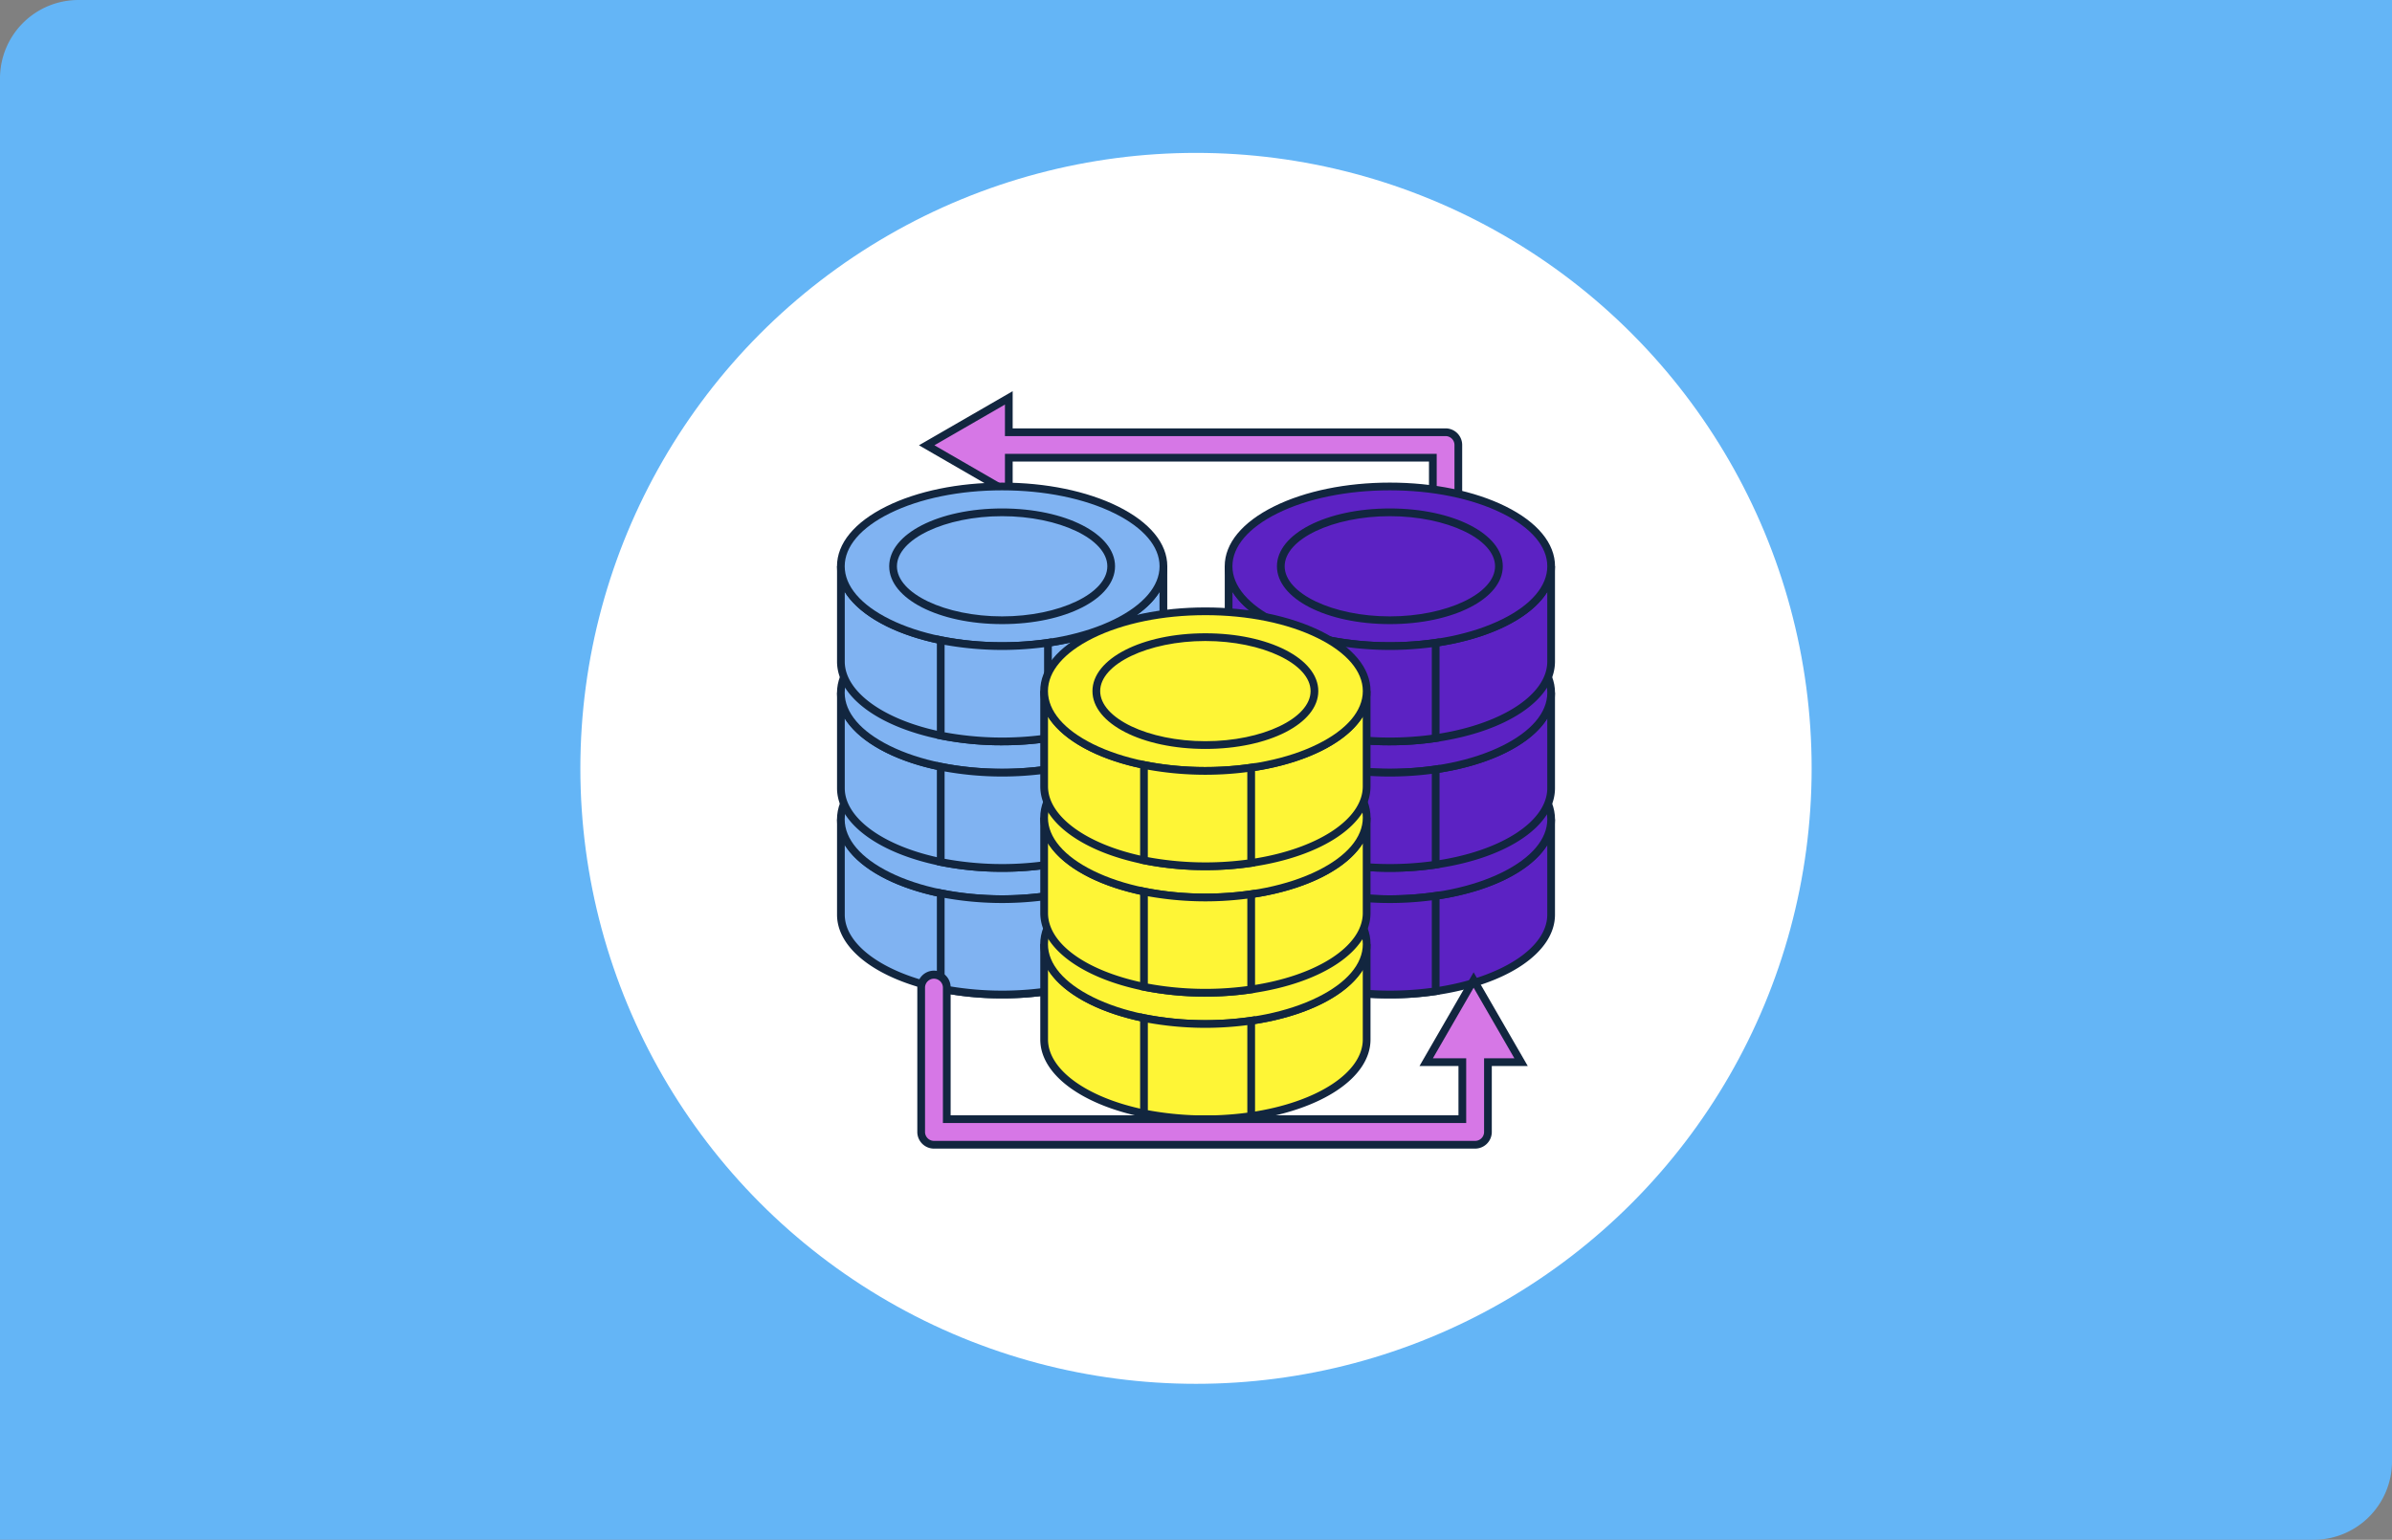 <svg xmlns="http://www.w3.org/2000/svg" xmlns:xlink="http://www.w3.org/1999/xlink" width="610" height="392.789" viewBox="0 0 610 392.789">
  <rect x="0" y="0" width="610" height="392.789" fill="#808080" stroke="none"/>
  <defs>
    <clipPath id="clip-path">
      <rect id="Rectángulo_45134" data-name="Rectángulo 45134" width="183.108" height="193.212" fill="none"/>
    </clipPath>
  </defs>
  <g id="Grupo_187271" data-name="Grupo 187271" transform="translate(6576 1794)">
    <g id="Grupo_180472" data-name="Grupo 180472" transform="translate(-6444 -2676.001)">
      <path id="Rectángulo_33876" data-name="Rectángulo 33876" d="M20,0H610a0,0,0,0,1,0,0V372.789a20,20,0,0,1-20,20H0a0,0,0,0,1,0,0V20A20,20,0,0,1,20,0Z" transform="translate(-132 882.001)" fill="#64b5f6"/>
    </g>
    <circle id="Elipse_4932" data-name="Elipse 4932" cx="157" cy="157" r="157" transform="translate(-6428 -1755)" fill="#fff"/>
    <g id="Grupo_180479" data-name="Grupo 180479" transform="translate(-6362.554 -1694.212)">
      <g id="Grupo_180478" data-name="Grupo 180478" clip-path="url(#clip-path)">
        <path id="Trazado_241825" data-name="Trazado 241825" d="M58.056,16.425,79,28.52V19.594H187.139V59.673a3.249,3.249,0,1,0,6.5,0V16.346a3.25,3.25,0,0,0-3.251-3.25H79V4.33Z" transform="translate(-35.186 -2.624)" fill="#d677e6"/>
        <path id="Trazado_241826" data-name="Trazado 241826" d="M187.357,61.284a4.238,4.238,0,0,1-4.232-4.235V17.954H76.957V27.6l-23.9-13.8L76.957,0V9.486h110.4a4.24,4.24,0,0,1,4.235,4.236V57.049a4.24,4.24,0,0,1-4.235,4.235m-112.37-45.3H185.094V57.049a2.264,2.264,0,1,0,4.528,0V13.722a2.268,2.268,0,0,0-2.266-2.266H74.987V3.411L57,13.8,74.987,24.19Z" transform="translate(-32.156)" fill="#12263f"/>
        <path id="Trazado_241827" data-name="Trazado 241827" d="M335.766,277.3v24.3c0,9.231-12.394,17.029-29.442,19.527a81.634,81.634,0,0,1-27.34-.674c-14.946-3.057-25.46-10.353-25.46-18.853V277.3c0,8.5,10.513,15.766,25.46,18.826a81.534,81.534,0,0,0,27.34.671c17.048-2.468,29.442-10.269,29.442-19.5" transform="translate(-153.652 -168.061)" fill="#5c22c3"/>
        <path id="Trazado_241828" data-name="Trazado 241828" d="M293.116,322.947a79.542,79.542,0,0,1-15.844-1.535c-15.945-3.261-26.248-11.04-26.248-19.817V277.3h1.97c0,7.782,9.685,14.793,24.672,17.861a80.579,80.579,0,0,0,27,.662c16.845-2.438,28.6-10.054,28.6-18.523h1.97v24.3c0,9.609-12.17,17.848-30.284,20.5a79.574,79.574,0,0,1-11.836.851m-40.122-39.14v17.787c0,7.681,9.915,14.869,24.672,17.888a80.688,80.688,0,0,0,27,.665c16.843-2.468,28.6-10.1,28.6-18.553V283.853c-4.136,6.655-14.5,11.918-28.316,13.918a82.546,82.546,0,0,1-27.678-.681c-11.84-2.424-20.569-7.331-24.279-13.283" transform="translate(-152.136 -168.061)" fill="#12263f"/>
        <path id="Trazado_241829" data-name="Trazado 241829" d="M294.619,225.6c-22.708,0-41.125,9.117-41.125,20.356s18.417,20.361,41.125,20.361,41.138-9.116,41.138-20.361S317.34,225.6,294.619,225.6" transform="translate(-153.633 -136.73)" fill="#5c22c3"/>
        <path id="Trazado_241830" data-name="Trazado 241830" d="M293.105,265.791c-11.132,0-21.614-2.154-29.515-6.066-8.122-4.021-12.595-9.448-12.595-15.28s4.473-11.255,12.595-15.275c7.9-3.911,18.384-6.065,29.515-6.065s21.622,2.154,29.526,6.065c8.123,4.021,12.6,9.445,12.6,15.276s-4.474,11.26-12.6,15.28c-7.9,3.912-18.389,6.066-29.526,6.066m0-40.717c-10.834,0-21.005,2.082-28.642,5.861-7.415,3.67-11.5,8.468-11.5,13.51s4.084,9.844,11.5,13.515c7.635,3.78,17.807,5.862,28.642,5.862s21.015-2.082,28.652-5.862c7.417-3.671,11.5-8.47,11.5-13.515s-4.084-9.84-11.5-13.51c-7.637-3.779-17.813-5.861-28.652-5.861" transform="translate(-152.119 -135.215)" fill="#12263f"/>
        <path id="Trazado_241831" data-name="Trazado 241831" d="M335.766,195.323v24.326c0,9.229-12.394,17.03-29.442,19.5a81.412,81.412,0,0,1-27.34-.674c-14.946-3.057-25.46-10.323-25.46-18.823V195.323c0,8.5,10.513,15.8,25.46,18.853a81.647,81.647,0,0,0,27.34.674c17.048-2.5,29.442-10.3,29.442-19.527" transform="translate(-153.652 -118.378)" fill="#5c22c3"/>
        <path id="Trazado_241832" data-name="Trazado 241832" d="M293.116,240.974a79.568,79.568,0,0,1-15.844-1.538c-15.945-3.261-26.248-11.028-26.248-19.788V195.323h1.97c0,7.681,9.915,14.87,24.672,17.888a80.682,80.682,0,0,0,27,.665c16.844-2.468,28.6-10.1,28.6-18.554h1.97v24.326c0,9.623-12.171,17.85-30.285,20.472a79.228,79.228,0,0,1-11.834.854m-40.122-39.129v17.8c0,7.783,9.685,14.793,24.672,17.858a80.445,80.445,0,0,0,27,.666c16.845-2.438,28.6-10.055,28.6-18.524V201.871c-4.136,6.654-14.5,11.93-28.314,13.954a82.631,82.631,0,0,1-27.68-.684c-11.839-2.422-20.568-7.334-24.278-13.3" transform="translate(-152.136 -118.378)" fill="#12263f"/>
        <path id="Trazado_241833" data-name="Trazado 241833" d="M294.619,143.651c-22.708,0-41.125,9.116-41.125,20.355s18.417,20.362,41.125,20.362,41.138-9.116,41.138-20.362-18.417-20.355-41.138-20.355" transform="translate(-153.633 -87.062)" fill="#5c22c3"/>
        <path id="Trazado_241834" data-name="Trazado 241834" d="M293.105,183.838c-11.132,0-21.614-2.154-29.515-6.066-8.122-4.021-12.595-9.447-12.595-15.28s4.473-11.255,12.595-15.275c7.9-3.911,18.384-6.065,29.515-6.065s21.622,2.154,29.526,6.065c8.123,4.02,12.6,9.444,12.6,15.275s-4.474,11.259-12.6,15.28c-7.9,3.912-18.389,6.066-29.526,6.066m0-40.717c-10.834,0-21.006,2.082-28.642,5.861-7.415,3.67-11.5,8.468-11.5,13.51s4.084,9.844,11.5,13.515c7.635,3.78,17.807,5.861,28.642,5.861s21.015-2.082,28.652-5.861c7.417-3.671,11.5-8.47,11.5-13.515s-4.084-9.84-11.5-13.51c-7.637-3.779-17.812-5.861-28.652-5.861" transform="translate(-152.119 -85.546)" fill="#12263f"/>
        <path id="Trazado_241835" data-name="Trazado 241835" d="M335.766,113.347v24.326c0,9.228-12.394,17.029-29.442,19.527a81.636,81.636,0,0,1-27.34-.674c-14.946-3.057-25.46-10.353-25.46-18.853V113.347c0,8.5,10.513,15.8,25.46,18.856a78.928,78.928,0,0,0,15.648,1.515,78.126,78.126,0,0,0,11.693-.844c17.048-2.5,29.442-10.3,29.442-19.527" transform="translate(-153.652 -68.695)" fill="#5c22c3"/>
        <path id="Trazado_241836" data-name="Trazado 241836" d="M293.116,159.026a79.544,79.544,0,0,1-15.844-1.535c-15.945-3.261-26.248-11.04-26.248-19.817V113.348h1.97c0,7.679,9.915,14.87,24.672,17.891a77.8,77.8,0,0,0,15.45,1.495,77.214,77.214,0,0,0,11.545-.832c16.844-2.467,28.605-10.1,28.605-18.553h1.97v24.326c0,9.609-12.17,17.848-30.284,20.5a79.633,79.633,0,0,1-11.836.851m-40.122-39.157v17.805c0,7.681,9.915,14.869,24.672,17.887a80.646,80.646,0,0,0,27,.666c16.843-2.468,28.6-10.1,28.6-18.553V119.9c-4.136,6.654-14.5,11.929-28.314,13.953a79.115,79.115,0,0,1-11.836.854,79.844,79.844,0,0,1-15.844-1.534c-11.84-2.425-20.569-7.338-24.279-13.3" transform="translate(-152.136 -68.696)" fill="#12263f"/>
        <path id="Trazado_241837" data-name="Trazado 241837" d="M294.619,61.7c-22.708,0-41.125,9.117-41.125,20.355s18.417,20.365,41.125,20.365,41.138-9.116,41.138-20.365S317.34,61.7,294.619,61.7" transform="translate(-153.633 -37.393)" fill="#5c22c3"/>
        <path id="Trazado_241838" data-name="Trazado 241838" d="M293.105,101.887c-11.132,0-21.614-2.154-29.515-6.067-8.122-4.021-12.595-9.449-12.595-15.283s4.473-11.255,12.595-15.275c7.9-3.911,18.384-6.065,29.515-6.065s21.622,2.154,29.526,6.065c8.123,4.021,12.6,9.445,12.6,15.276s-4.474,11.262-12.6,15.283c-7.9,3.912-18.389,6.066-29.526,6.066m0-40.72c-10.834,0-21.005,2.082-28.642,5.861-7.415,3.67-11.5,8.468-11.5,13.51s4.084,9.846,11.5,13.518c7.635,3.78,17.807,5.862,28.642,5.862s21.016-2.082,28.652-5.862c7.417-3.671,11.5-8.472,11.5-13.518s-4.084-9.84-11.5-13.51c-7.637-3.779-17.813-5.861-28.652-5.861" transform="translate(-152.119 -35.877)" fill="#12263f"/>
        <path id="Trazado_241839" data-name="Trazado 241839" d="M315.114,78.439C299.76,78.439,287.3,84.6,287.3,92.2s12.455,13.767,27.809,13.767,27.815-6.162,27.815-13.767-12.452-13.764-27.815-13.764" transform="translate(-174.125 -47.539)" fill="#5c22c3"/>
        <path id="Trazado_241840" data-name="Trazado 241840" d="M313.6,105.44c-16.146,0-28.794-6.48-28.794-14.752S297.452,75.939,313.6,75.939s28.8,6.478,28.8,14.749-12.65,14.752-28.8,14.752m0-27.531c-14.54,0-26.825,5.852-26.825,12.779S299.058,103.47,313.6,103.47s26.83-5.854,26.83-12.782S328.142,77.909,313.6,77.909" transform="translate(-172.609 -46.024)" fill="#12263f"/>
        <path id="Trazado_241841" data-name="Trazado 241841" d="M345.493,161.884V186.21a81.636,81.636,0,0,1-27.34-.674V161.213a78.93,78.93,0,0,0,15.648,1.515,78.126,78.126,0,0,0,11.693-.844" transform="translate(-192.821 -97.705)" fill="#5c22c3"/>
        <path id="Trazado_241842" data-name="Trazado 241842" d="M332.285,186.182a79.548,79.548,0,0,1-15.844-1.535l-.788-.161V158.155l1.181.24a80.556,80.556,0,0,0,27,.662l1.133-.172V185.2l-.838.126a79.561,79.561,0,0,1-11.84.852m-14.663-3.309a81.1,81.1,0,0,0,25.371.631V161.166a83.094,83.094,0,0,1-25.371-.612Z" transform="translate(-191.306 -95.852)" fill="#12263f"/>
        <path id="Trazado_241843" data-name="Trazado 241843" d="M345.493,243.855v24.3a81.413,81.413,0,0,1-27.34-.674v-24.3a81.648,81.648,0,0,0,27.34.674" transform="translate(-192.821 -147.383)" fill="#5c22c3"/>
        <path id="Trazado_241844" data-name="Trazado 241844" d="M332.285,268.124a79.571,79.571,0,0,1-15.844-1.538l-.788-.16V240.12l1.181.241a80.657,80.657,0,0,0,27,.665l1.133-.172v26.288l-.837.127a79.21,79.21,0,0,1-11.841.855m-14.663-3.312a80.876,80.876,0,0,0,25.371.632V243.136a83.238,83.238,0,0,1-25.371-.615Z" transform="translate(-191.306 -145.528)" fill="#12263f"/>
        <path id="Trazado_241845" data-name="Trazado 241845" d="M333.8,326.6a78.18,78.18,0,0,0,11.693-.843v24.326a81.636,81.636,0,0,1-27.34-.674V325.088A78.93,78.93,0,0,0,333.8,326.6" transform="translate(-192.821 -197.024)" fill="#5c22c3"/>
        <path id="Trazado_241846" data-name="Trazado 241846" d="M332.285,350.056a79.548,79.548,0,0,1-15.844-1.534l-.788-.161V322.029l1.181.24a80.563,80.563,0,0,0,27,.663l1.133-.172v26.318l-.838.127a79.562,79.562,0,0,1-11.84.851m-14.663-3.309a81.133,81.133,0,0,0,25.371.631V325.041a83.121,83.121,0,0,1-25.371-.613Z" transform="translate(-191.306 -195.17)" fill="#12263f"/>
        <path id="Trazado_241847" data-name="Trazado 241847" d="M84.773,277.3v24.3c0,9.231-12.394,17.029-29.442,19.527a78.518,78.518,0,0,1-11.693.841,78.693,78.693,0,0,1-15.648-1.515c-14.943-3.057-25.46-10.353-25.46-18.853V277.3c0,8.5,10.517,15.766,25.46,18.826a78.925,78.925,0,0,0,15.648,1.515,78.145,78.145,0,0,0,11.693-.843c17.048-2.468,29.442-10.269,29.442-19.5" transform="translate(-1.534 -168.061)" fill="#80b3f2"/>
        <path id="Trazado_241848" data-name="Trazado 241848" d="M42.123,322.947a79.546,79.546,0,0,1-15.845-1.535C10.333,318.151.03,310.372.03,301.6V277.3H2c0,7.781,9.685,14.792,24.673,17.861a77.8,77.8,0,0,0,15.45,1.495,77.21,77.21,0,0,0,11.544-.832c16.846-2.438,28.606-10.055,28.606-18.524h1.97v24.3c0,9.609-12.171,17.848-30.284,20.5a79.5,79.5,0,0,1-11.835.851M2,283.807V301.6c0,7.68,9.915,14.869,24.672,17.888a77.626,77.626,0,0,0,15.451,1.495,77.569,77.569,0,0,0,11.545-.829c16.844-2.468,28.6-10.1,28.6-18.553V283.853c-4.136,6.656-14.5,11.918-28.316,13.919a79.123,79.123,0,0,1-11.834.853,79.815,79.815,0,0,1-15.844-1.534C14.439,294.666,5.71,289.758,2,283.807" transform="translate(-0.018 -168.061)" fill="#12263f"/>
        <path id="Trazado_241849" data-name="Trazado 241849" d="M43.625,225.6C20.917,225.6,2.5,234.72,2.5,245.959S20.917,266.32,43.625,266.32s41.138-9.116,41.138-20.361S66.346,225.6,43.625,225.6" transform="translate(-1.515 -136.73)" fill="#80b3f2"/>
        <path id="Trazado_241850" data-name="Trazado 241850" d="M42.11,265.791c-11.132,0-21.614-2.154-29.515-6.066C4.473,255.7,0,250.277,0,244.445s4.473-11.255,12.595-15.275c7.9-3.911,18.384-6.065,29.515-6.065s21.622,2.154,29.526,6.065c8.123,4.021,12.6,9.445,12.6,15.276s-4.474,11.26-12.6,15.28c-7.9,3.912-18.389,6.066-29.526,6.066m0-40.717c-10.834,0-21.005,2.082-28.642,5.861-7.415,3.67-11.5,8.468-11.5,13.51s4.084,9.844,11.5,13.515c7.635,3.78,17.807,5.862,28.642,5.862s21.015-2.082,28.652-5.862c7.417-3.671,11.5-8.47,11.5-13.515s-4.085-9.84-11.5-13.51c-7.637-3.779-17.813-5.861-28.652-5.861" transform="translate(0 -135.215)" fill="#12263f"/>
        <path id="Trazado_241851" data-name="Trazado 241851" d="M84.773,195.323v24.326c0,9.229-12.394,17.03-29.442,19.5a78.092,78.092,0,0,1-11.693.844,78.689,78.689,0,0,1-15.648-1.518c-14.943-3.057-25.46-10.323-25.46-18.823V195.323c0,8.5,10.517,15.8,25.46,18.853a78.723,78.723,0,0,0,15.648,1.515,78.1,78.1,0,0,0,11.693-.841c17.048-2.5,29.442-10.3,29.442-19.527" transform="translate(-1.534 -118.378)" fill="#80b3f2"/>
        <path id="Trazado_241852" data-name="Trazado 241852" d="M42.123,240.974a79.573,79.573,0,0,1-15.845-1.538C10.333,236.175.03,228.408.03,219.649V195.323H2c0,7.681,9.915,14.869,24.672,17.888a77.657,77.657,0,0,0,15.451,1.495,77.2,77.2,0,0,0,11.544-.829c16.845-2.468,28.606-10.1,28.606-18.554h1.97v24.326c0,9.623-12.171,17.85-30.286,20.472a79.161,79.161,0,0,1-11.834.854M2,201.845v17.8c0,7.662,9.915,14.839,24.672,17.858A77.6,77.6,0,0,0,42.123,239a77.2,77.2,0,0,0,11.544-.832c16.846-2.438,28.606-10.055,28.606-18.524V201.871c-4.136,6.654-14.5,11.93-28.315,13.954a79.151,79.151,0,0,1-11.835.851,79.575,79.575,0,0,1-15.845-1.535C14.439,212.719,5.71,207.806,2,201.845" transform="translate(-0.018 -118.378)" fill="#12263f"/>
        <path id="Trazado_241853" data-name="Trazado 241853" d="M43.625,143.651c-22.708,0-41.125,9.116-41.125,20.355s18.417,20.362,41.125,20.362,41.138-9.116,41.138-20.362-18.417-20.355-41.138-20.355" transform="translate(-1.515 -87.062)" fill="#80b3f2"/>
        <path id="Trazado_241854" data-name="Trazado 241854" d="M42.11,183.838c-11.132,0-21.614-2.154-29.515-6.066C4.473,173.751,0,168.324,0,162.492s4.473-11.255,12.595-15.275c7.9-3.911,18.384-6.065,29.515-6.065s21.623,2.154,29.526,6.065c8.123,4.02,12.6,9.444,12.6,15.275s-4.474,11.259-12.6,15.28c-7.9,3.912-18.389,6.066-29.526,6.066m0-40.717c-10.834,0-21.006,2.082-28.642,5.861-7.415,3.67-11.5,8.468-11.5,13.51s4.084,9.844,11.5,13.515c7.635,3.78,17.807,5.861,28.642,5.861s21.015-2.082,28.652-5.861c7.417-3.671,11.5-8.47,11.5-13.515s-4.085-9.84-11.5-13.51c-7.637-3.779-17.812-5.861-28.652-5.861" transform="translate(0 -85.546)" fill="#12263f"/>
        <path id="Trazado_241855" data-name="Trazado 241855" d="M84.773,113.347v24.326c0,9.228-12.394,17.029-29.442,19.527a78.522,78.522,0,0,1-11.693.841,78.694,78.694,0,0,1-15.648-1.515c-14.943-3.057-25.46-10.353-25.46-18.853V113.347c0,8.5,10.517,15.8,25.46,18.856a78.929,78.929,0,0,0,15.648,1.515,78.1,78.1,0,0,0,11.693-.844c17.048-2.5,29.442-10.3,29.442-19.527" transform="translate(-1.534 -68.695)" fill="#80b3f2"/>
        <path id="Trazado_241856" data-name="Trazado 241856" d="M42.123,159.026a79.55,79.55,0,0,1-15.845-1.535C10.333,154.23.03,146.45.03,137.674V113.348H2c0,7.679,9.915,14.869,24.673,17.891a77.8,77.8,0,0,0,15.45,1.495,77.143,77.143,0,0,0,11.544-.832c16.845-2.468,28.606-10.1,28.606-18.553h1.97v24.326c0,9.609-12.171,17.847-30.284,20.5a79.554,79.554,0,0,1-11.835.851M2,119.868v17.806c0,7.68,9.915,14.868,24.672,17.887a77.6,77.6,0,0,0,15.451,1.5,77.56,77.56,0,0,0,11.545-.83c16.844-2.468,28.6-10.1,28.6-18.553V119.9c-4.136,6.654-14.5,11.929-28.315,13.953a79.1,79.1,0,0,1-11.835.854,79.813,79.813,0,0,1-15.844-1.534C14.439,130.744,5.71,125.831,2,119.868" transform="translate(-0.018 -68.696)" fill="#12263f"/>
        <path id="Trazado_241857" data-name="Trazado 241857" d="M43.625,61.7C20.917,61.7,2.5,70.815,2.5,82.053s18.417,20.365,41.125,20.365S84.763,93.3,84.763,82.053,66.346,61.7,43.625,61.7" transform="translate(-1.515 -37.393)" fill="#80b3f2"/>
        <path id="Trazado_241858" data-name="Trazado 241858" d="M42.11,101.887c-11.132,0-21.614-2.154-29.515-6.067C4.473,91.8,0,86.372,0,80.538S4.473,69.283,12.595,65.262C20.5,61.351,30.979,59.2,42.11,59.2s21.622,2.154,29.526,6.065c8.123,4.021,12.6,9.445,12.6,15.276S79.759,91.8,71.636,95.821c-7.9,3.912-18.389,6.066-29.526,6.066m0-40.72c-10.834,0-21.005,2.082-28.642,5.861C6.054,70.7,1.97,75.5,1.97,80.538s4.084,9.846,11.5,13.518c7.635,3.78,17.807,5.862,28.642,5.862s21.016-2.082,28.652-5.862c7.417-3.671,11.5-8.472,11.5-13.518s-4.085-9.84-11.5-13.51c-7.637-3.779-17.813-5.861-28.652-5.861" transform="translate(0 -35.877)" fill="#12263f"/>
        <path id="Trazado_241859" data-name="Trazado 241859" d="M64.12,78.439c-15.354,0-27.809,6.162-27.809,13.764S48.766,105.97,64.12,105.97,91.938,99.808,91.938,92.2,79.484,78.439,64.12,78.439" transform="translate(-22.007 -47.539)" fill="#80b3f2"/>
        <path id="Trazado_241860" data-name="Trazado 241860" d="M62.6,105.44c-16.146,0-28.794-6.48-28.794-14.752S46.458,75.939,62.6,75.939s28.8,6.478,28.8,14.749S78.755,105.44,62.6,105.44m0-27.531c-14.54,0-26.825,5.852-26.825,12.779S48.064,103.47,62.6,103.47s26.833-5.854,26.833-12.782S77.149,77.909,62.6,77.909" transform="translate(-20.491 -46.024)" fill="#12263f"/>
        <path id="Trazado_241861" data-name="Trazado 241861" d="M94.5,161.884V186.21a81.636,81.636,0,0,1-27.34-.674V161.213a78.93,78.93,0,0,0,15.648,1.515,78.1,78.1,0,0,0,11.693-.844" transform="translate(-40.703 -97.705)" fill="#80b3f2"/>
        <path id="Trazado_241862" data-name="Trazado 241862" d="M81.292,186.182a79.553,79.553,0,0,1-15.845-1.535l-.788-.161V158.155l1.181.24a80.556,80.556,0,0,0,27,.662l1.133-.172V185.2l-.838.126a79.492,79.492,0,0,1-11.84.852m-14.663-3.309A81.1,81.1,0,0,0,92,183.5V161.167a83.134,83.134,0,0,1-25.371-.613Z" transform="translate(-39.187 -95.852)" fill="#12263f"/>
        <path id="Trazado_241863" data-name="Trazado 241863" d="M94.5,243.855v24.3a81.413,81.413,0,0,1-27.34-.674v-24.3a81.648,81.648,0,0,0,27.34.674" transform="translate(-40.703 -147.383)" fill="#80b3f2"/>
        <path id="Trazado_241864" data-name="Trazado 241864" d="M81.292,268.124a79.575,79.575,0,0,1-15.845-1.538l-.788-.16V240.12l1.181.241a80.655,80.655,0,0,0,27,.665l1.133-.172v26.287l-.837.127a79.152,79.152,0,0,1-11.841.855m-14.663-3.312A80.893,80.893,0,0,0,92,265.444V243.136a83.238,83.238,0,0,1-25.371-.615Z" transform="translate(-39.187 -145.528)" fill="#12263f"/>
        <path id="Trazado_241865" data-name="Trazado 241865" d="M82.808,326.6a78.149,78.149,0,0,0,11.693-.843v24.326a81.636,81.636,0,0,1-27.34-.674V325.088A78.93,78.93,0,0,0,82.808,326.6" transform="translate(-40.703 -197.024)" fill="#80b3f2"/>
        <path id="Trazado_241866" data-name="Trazado 241866" d="M81.292,350.056a79.552,79.552,0,0,1-15.845-1.534l-.788-.161V322.029l1.181.24a80.561,80.561,0,0,0,27,.663l1.133-.172v26.318l-.838.127a79.493,79.493,0,0,1-11.84.851m-14.663-3.309A81.133,81.133,0,0,0,92,347.379V325.041a83.121,83.121,0,0,1-25.371-.613Z" transform="translate(-39.187 -195.17)" fill="#12263f"/>
        <path id="Trazado_241867" data-name="Trazado 241867" d="M216.341,358.124v24.3c0,9.231-12.394,17.029-29.442,19.527a81.615,81.615,0,0,1-27.337-.674c-14.947-3.057-25.463-10.35-25.463-18.853v-24.3c0,8.5,10.517,15.766,25.463,18.826a81.52,81.52,0,0,0,27.337.671c17.048-2.468,29.442-10.269,29.442-19.5" transform="translate(-81.272 -217.046)" fill="#fef536"/>
        <path id="Trazado_241868" data-name="Trazado 241868" d="M173.691,403.772a79.561,79.561,0,0,1-15.841-1.535C141.9,398.976,131.6,391.2,131.6,382.42v-24.3h1.97c0,7.781,9.686,14.792,24.675,17.861a80.517,80.517,0,0,0,26.992.663c16.846-2.438,28.606-10.054,28.606-18.523h1.97v24.3c0,9.609-12.171,17.848-30.284,20.5a79.2,79.2,0,0,1-11.835.851m-40.123-39.14V382.42c0,7.68,9.916,14.869,24.675,17.888a80.66,80.66,0,0,0,26.992.665c16.844-2.468,28.605-10.1,28.605-18.554V364.678c-4.136,6.656-14.5,11.918-28.316,13.918a82.5,82.5,0,0,1-27.675-.681c-11.842-2.425-20.572-7.332-24.282-13.283" transform="translate(-79.757 -217.046)" fill="#12263f"/>
        <path id="Trazado_241869" data-name="Trazado 241869" d="M175.2,306.428c-22.708,0-41.129,9.117-41.129,20.356s18.42,20.361,41.129,20.361,41.138-9.116,41.138-20.361-18.418-20.356-41.138-20.356" transform="translate(-81.254 -185.715)" fill="#fef536"/>
        <path id="Trazado_241870" data-name="Trazado 241870" d="M173.682,346.615c-11.132,0-21.614-2.154-29.516-6.066-8.123-4.021-12.6-9.448-12.6-15.28s4.474-11.255,12.6-15.276c7.9-3.911,18.385-6.065,29.516-6.065s21.622,2.154,29.526,6.065c8.123,4.021,12.6,9.445,12.6,15.276s-4.474,11.26-12.6,15.28c-7.9,3.912-18.389,6.066-29.526,6.066m0-40.717c-10.834,0-21.006,2.082-28.643,5.861-7.416,3.671-11.5,8.468-11.5,13.51s4.084,9.844,11.5,13.515c7.636,3.78,17.808,5.862,28.643,5.862s21.016-2.082,28.652-5.862c7.417-3.671,11.5-8.47,11.5-13.515s-4.084-9.84-11.5-13.51c-7.637-3.779-17.813-5.861-28.652-5.861" transform="translate(-79.739 -184.2)" fill="#12263f"/>
        <path id="Trazado_241871" data-name="Trazado 241871" d="M216.341,276.148v24.326c0,9.229-12.394,17.029-29.442,19.5a78.065,78.065,0,0,1-11.693.844,78.891,78.891,0,0,1-15.644-1.515c-14.947-3.06-25.463-10.326-25.463-18.826V276.148c0,8.5,10.517,15.8,25.463,18.853a81.63,81.63,0,0,0,27.337.674c17.048-2.5,29.442-10.3,29.442-19.527" transform="translate(-81.272 -167.363)" fill="#fef536"/>
        <path id="Trazado_241872" data-name="Trazado 241872" d="M173.691,321.8a79.791,79.791,0,0,1-15.841-1.534C141.9,317,131.6,309.231,131.6,300.473V276.147h1.97c0,7.681,9.916,14.87,24.675,17.888a80.66,80.66,0,0,0,26.992.665c16.845-2.468,28.606-10.1,28.606-18.554h1.97v24.326c0,9.623-12.171,17.85-30.286,20.472a79.107,79.107,0,0,1-11.834.854m-40.123-39.13v17.8c0,7.781,9.686,14.792,24.675,17.861a80.518,80.518,0,0,0,26.992.663c16.846-2.438,28.606-10.055,28.606-18.523V282.7c-4.136,6.654-14.5,11.93-28.315,13.954a82.624,82.624,0,0,1-27.677-.683c-11.842-2.422-20.571-7.334-24.281-13.3" transform="translate(-79.757 -167.363)" fill="#12263f"/>
        <path id="Trazado_241873" data-name="Trazado 241873" d="M175.2,224.476c-22.708,0-41.129,9.116-41.129,20.355s18.42,20.362,41.129,20.362,41.138-9.116,41.138-20.362-18.418-20.355-41.138-20.355" transform="translate(-81.254 -136.047)" fill="#fef536"/>
        <path id="Trazado_241874" data-name="Trazado 241874" d="M173.682,264.663c-11.132,0-21.614-2.154-29.516-6.066-8.123-4.021-12.6-9.448-12.6-15.28s4.474-11.255,12.6-15.275c7.9-3.911,18.385-6.065,29.516-6.065s21.622,2.154,29.526,6.065c8.123,4.02,12.6,9.445,12.6,15.275s-4.474,11.26-12.6,15.28c-7.9,3.912-18.389,6.066-29.526,6.066m0-40.717c-10.834,0-21.006,2.081-28.643,5.861-7.416,3.67-11.5,8.468-11.5,13.51s4.084,9.844,11.5,13.515c7.636,3.78,17.808,5.862,28.643,5.862s21.015-2.082,28.652-5.862c7.417-3.671,11.5-8.47,11.5-13.515s-4.084-9.84-11.5-13.51c-7.637-3.779-17.813-5.861-28.652-5.861" transform="translate(-79.739 -134.532)" fill="#12263f"/>
        <path id="Trazado_241875" data-name="Trazado 241875" d="M216.341,194.172V218.5c0,9.231-12.394,17.029-29.442,19.527a81.617,81.617,0,0,1-27.337-.674C144.615,234.294,134.1,227,134.1,218.5V194.172c0,8.5,10.517,15.8,25.463,18.856a81.518,81.518,0,0,0,27.337.671c17.048-2.5,29.442-10.3,29.442-19.527" transform="translate(-81.272 -117.681)" fill="#fef536"/>
        <path id="Trazado_241876" data-name="Trazado 241876" d="M173.691,239.851a79.563,79.563,0,0,1-15.841-1.535C141.9,235.054,131.6,227.275,131.6,218.5V194.172h1.97c0,7.679,9.916,14.87,24.675,17.891a80.519,80.519,0,0,0,26.992.663c16.845-2.468,28.606-10.1,28.606-18.554h1.97V218.5c0,9.609-12.171,17.848-30.284,20.5a79.552,79.552,0,0,1-11.835.851m-40.123-39.158V218.5c0,7.68,9.916,14.869,24.675,17.888a80.652,80.652,0,0,0,26.993.666c16.844-2.468,28.6-10.1,28.6-18.554V200.72c-4.136,6.654-14.5,11.93-28.315,13.954a82.493,82.493,0,0,1-27.676-.68c-11.842-2.425-20.572-7.338-24.282-13.3" transform="translate(-79.757 -117.681)" fill="#12263f"/>
        <path id="Trazado_241877" data-name="Trazado 241877" d="M175.2,142.53c-22.708,0-41.129,9.116-41.129,20.355s18.42,20.362,41.129,20.362,41.138-9.116,41.138-20.362S197.917,142.53,175.2,142.53" transform="translate(-81.254 -86.382)" fill="#fef536"/>
        <path id="Trazado_241878" data-name="Trazado 241878" d="M173.682,182.717c-11.132,0-21.615-2.154-29.516-6.066-8.123-4.021-12.6-9.448-12.6-15.281s4.474-11.255,12.6-15.275c7.9-3.911,18.385-6.065,29.516-6.065s21.622,2.154,29.526,6.065c8.123,4.02,12.6,9.445,12.6,15.275s-4.474,11.26-12.6,15.281c-7.9,3.912-18.389,6.066-29.526,6.066m0-40.717c-10.834,0-21.006,2.081-28.643,5.861-7.416,3.67-11.5,8.468-11.5,13.51s4.084,9.844,11.5,13.515c7.636,3.78,17.808,5.862,28.643,5.862s21.016-2.082,28.652-5.862c7.417-3.671,11.5-8.47,11.5-13.515s-4.084-9.84-11.5-13.51C194.7,144.081,184.522,142,173.682,142" transform="translate(-79.739 -84.867)" fill="#12263f"/>
        <path id="Trazado_241879" data-name="Trazado 241879" d="M195.688,159.263c-15.354,0-27.809,6.162-27.809,13.764s12.455,13.767,27.809,13.767,27.818-6.162,27.818-13.767-12.455-13.764-27.818-13.764" transform="translate(-101.745 -96.523)" fill="#fef536"/>
        <path id="Trazado_241880" data-name="Trazado 241880" d="M194.174,186.264c-16.146,0-28.794-6.48-28.794-14.752s12.648-14.749,28.794-14.749,28.8,6.478,28.8,14.749-12.652,14.752-28.8,14.752m0-27.531c-14.54,0-26.824,5.852-26.824,12.779s12.284,12.782,26.824,12.782,26.833-5.854,26.833-12.782-12.288-12.779-26.833-12.779" transform="translate(-100.231 -95.008)" fill="#12263f"/>
        <path id="Trazado_241881" data-name="Trazado 241881" d="M226.073,242.709v24.326a81.619,81.619,0,0,1-27.337-.674V242.038a81.517,81.517,0,0,0,27.337.671" transform="translate(-120.447 -146.69)" fill="#fef536"/>
        <path id="Trazado_241882" data-name="Trazado 241882" d="M212.865,267.006a79.568,79.568,0,0,1-15.841-1.535l-.788-.16V238.979l1.181.24a80.516,80.516,0,0,0,26.993.663l1.133-.172v26.319l-.838.126a79.555,79.555,0,0,1-11.84.852M198.2,263.7a81.086,81.086,0,0,0,25.368.631V241.991a83.046,83.046,0,0,1-25.368-.613Z" transform="translate(-118.931 -144.836)" fill="#12263f"/>
        <path id="Trazado_241883" data-name="Trazado 241883" d="M226.073,324.68v24.3a78.069,78.069,0,0,1-11.693.844,78.891,78.891,0,0,1-15.644-1.515v-24.3a81.63,81.63,0,0,0,27.337.674" transform="translate(-120.447 -196.368)" fill="#fef536"/>
        <path id="Trazado_241884" data-name="Trazado 241884" d="M212.865,348.949a79.794,79.794,0,0,1-15.841-1.534l-.789-.16V320.945l1.181.241a80.651,80.651,0,0,0,26.993.665l1.133-.172v26.287l-.837.127a79.1,79.1,0,0,1-11.841.855m-14.66-3.309a80.958,80.958,0,0,0,25.368.63V323.961a83.233,83.233,0,0,1-25.368-.615Z" transform="translate(-118.931 -194.513)" fill="#12263f"/>
        <path id="Trazado_241885" data-name="Trazado 241885" d="M214.38,407.428a78.119,78.119,0,0,0,11.693-.843V430.91a81.618,81.618,0,0,1-27.337-.674V405.913a78.894,78.894,0,0,0,15.644,1.515" transform="translate(-120.447 -246.009)" fill="#fef536"/>
        <path id="Trazado_241886" data-name="Trazado 241886" d="M212.865,430.881a79.566,79.566,0,0,1-15.841-1.535l-.788-.16V402.854l1.181.24a80.515,80.515,0,0,0,26.993.663l1.133-.172V429.9l-.837.127a79.209,79.209,0,0,1-11.841.852m-14.66-3.309a81.1,81.1,0,0,0,25.368.632V405.866a83.046,83.046,0,0,1-25.368-.613Z" transform="translate(-118.931 -244.155)" fill="#12263f"/>
        <path id="Trazado_241887" data-name="Trazado 241887" d="M207.476,400.209l-12.092-20.948L183.29,400.209H192.5V414.75H61.025V381.211a3.266,3.266,0,1,0-6.531,0v36.805a3.268,3.268,0,0,0,3.266,3.268H195.768a3.266,3.266,0,0,0,3.265-3.268V400.209Z" transform="translate(-33.027 -229.057)" fill="#d677e6"/>
        <path id="Trazado_241888" data-name="Trazado 241888" d="M194.253,420.754H56.245a4.257,4.257,0,0,1-4.251-4.253V379.7a4.251,4.251,0,1,1,8.5,0V412.25H190V399.678h-9.934l13.8-23.9,13.8,23.9H198.5V416.5a4.257,4.257,0,0,1-4.25,4.253M56.245,377.412a2.285,2.285,0,0,0-2.281,2.284v36.8a2.285,2.285,0,0,0,2.281,2.284H194.253a2.285,2.285,0,0,0,2.28-2.284V397.708h7.722l-10.386-17.993L183.48,397.708h8.492V414.22H58.525V379.7a2.285,2.285,0,0,0-2.281-2.284" transform="translate(-31.512 -227.542)" fill="#12263f"/>
      </g>
    </g>
  </g>
</svg>
